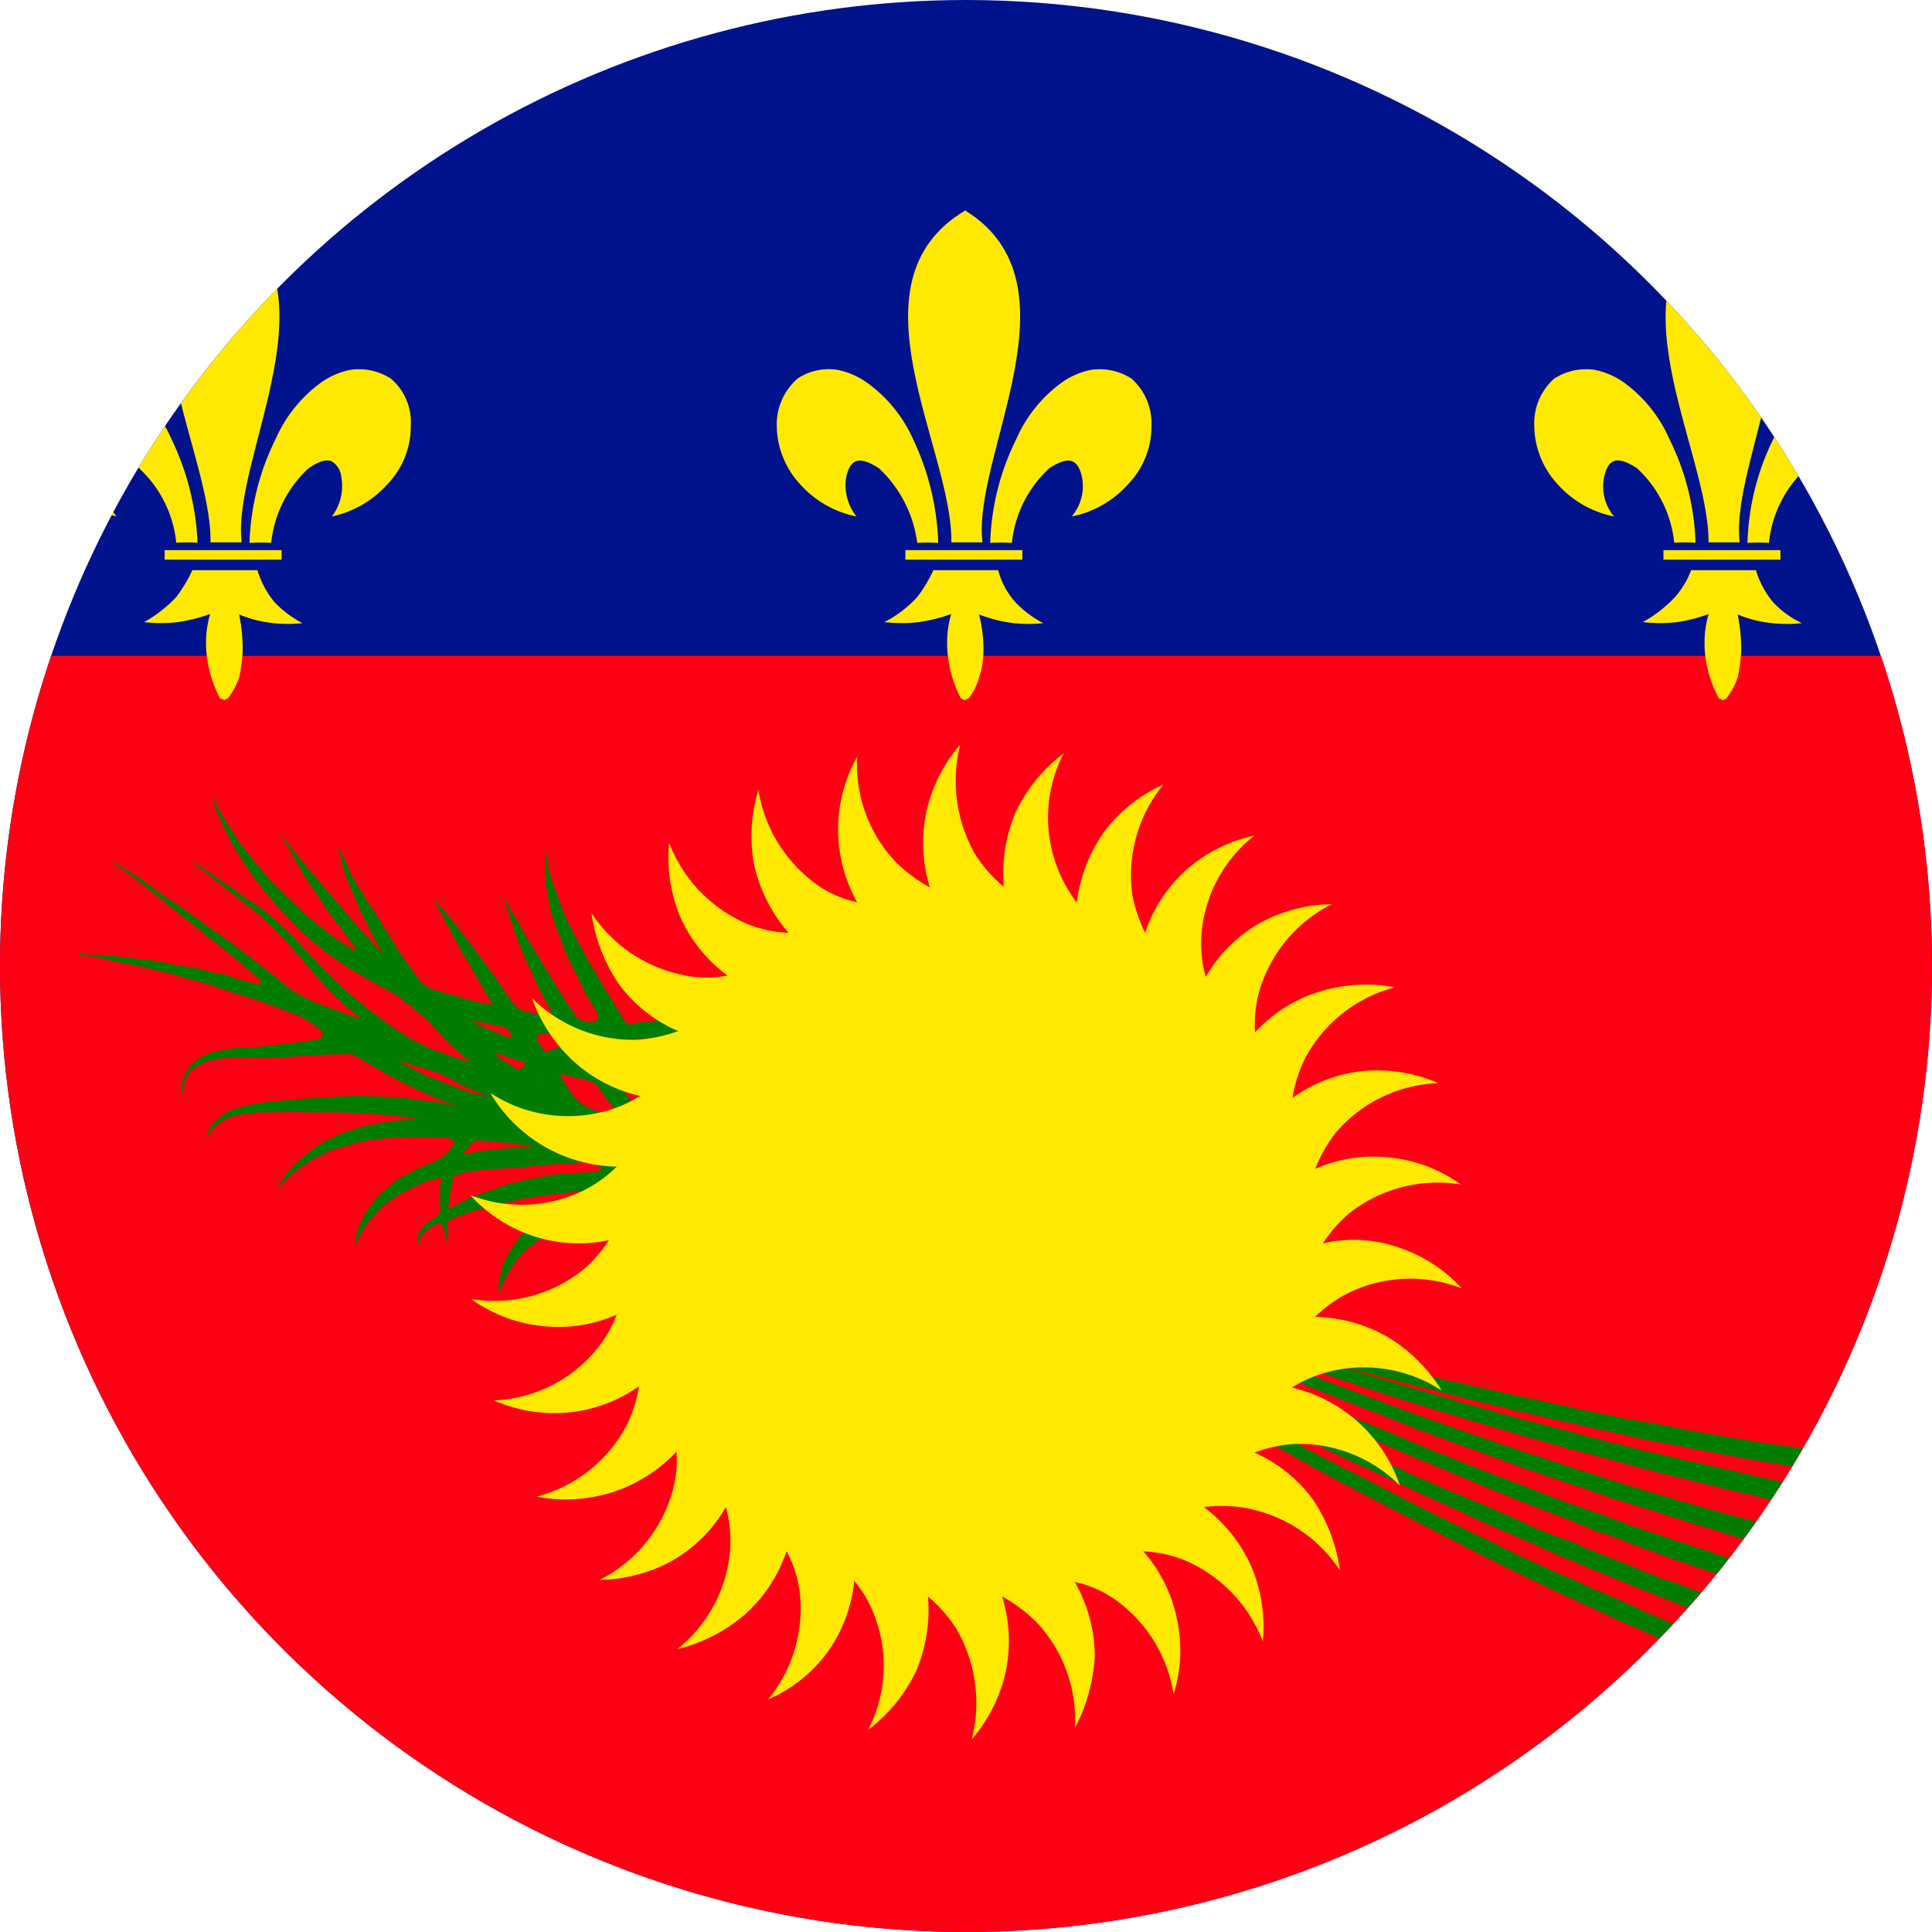 <svg xmlns="http://www.w3.org/2000/svg" xmlns:xlink="http://www.w3.org/1999/xlink" width="24" height="24" viewBox="0 0 24 24">
  <defs>
    <clipPath id="clip-path">
      <path id="Tracciato_2872" data-name="Tracciato 2872" d="M.263,12.749a12,12,0,1,0,12-12,12,12,0,0,0-12,12" transform="translate(-0.263 -0.749)" fill="none"/>
    </clipPath>
  </defs>
  <g id="Guadalupa" transform="translate(-0.263 -0.749)">
    <g id="Raggruppa_65" data-name="Raggruppa 65" transform="translate(0.263 0.749)" clip-path="url(#clip-path)">
      <rect id="Rettangolo_271" data-name="Rettangolo 271" width="29.661" height="24" transform="translate(-2.83 0)" fill="#00138c"/>
      <rect id="Rettangolo_272" data-name="Rettangolo 272" width="29.661" height="15.853" transform="translate(-2.83 8.147)" fill="#fe0014"/>
      <path id="Tracciato_2852" data-name="Tracciato 2852" d="M15.026,6.32l-.161-.032c-.108-.011-.258-.043-.463-.075s-.43-.086-.71-.129c-.14-.032-.28-.065-.43-.086s-.323-.065-.5-.108c-.334-.065-.7-.151-1.076-.237s-.786-.183-1.205-.291-.85-.215-1.281-.344c-.2-.054-.441-.118-.657-.183s-.441-.129-.646-.2c-.452-.129-.883-.269-1.313-.409s-.85-.291-1.259-.43S4.555,3.5,4.178,3.36s-.721-.28-1.044-.409l-.441-.194c-.14-.054-.28-.118-.409-.161l-.366-.161-.3-.129-.43-.194-.14-.065.14.065.43.183.3.129.366.151c.129.043.269.108.409.161.161.054.3.118.463.183.334.118.667.248,1.044.387l1.162.409c.4.14.839.28,1.259.409s.872.269,1.3.4c.226.065.441.118.667.183s.43.118.657.172c.43.118.861.226,1.27.323s.829.183,1.216.269.743.161,1.076.226c.172.032.334.054.484.086l.441.086.71.118.452.065.172.032Z" transform="translate(7.381 11.923)" fill="#007c00"/>
      <path id="Tracciato_2853" data-name="Tracciato 2853" d="M14.788,7.022l-.172-.032c-.108-.032-.248-.065-.452-.108-.183-.043-.43-.108-.7-.172L13.023,6.6l-.463-.129q-.517-.129-1.065-.291c-.387-.108-.8-.237-1.195-.355s-.839-.269-1.259-.409L8.4,5.193,7.75,4.967c-.43-.161-.872-.323-1.281-.484s-.829-.334-1.238-.5c-.387-.172-.764-.334-1.13-.5s-.689-.312-1-.463c-.161-.065-.312-.14-.452-.2s-.269-.14-.4-.194L1.9,2.459,1.6,2.309l-.42-.215-.14-.075.14.075c.108.043.237.118.42.2l.3.14.355.172.4.183.452.2c.312.14.657.291,1.022.441s.743.312,1.141.474.807.323,1.227.474.861.312,1.291.463l.646.226c.215.065.42.14.646.2.43.14.861.269,1.27.387s.807.237,1.184.334.743.194,1.065.28c.172.043.323.075.474.118l.441.1.71.161.441.1.161.032Z" transform="translate(7.371 11.639)" fill="#007c00"/>
      <path id="Tracciato_2854" data-name="Tracciato 2854" d="M14.443,7.859l-.161-.043-.441-.14c-.194-.054-.43-.129-.689-.215l-.43-.129-.463-.161c-.334-.108-.678-.226-1.055-.366s-.764-.269-1.162-.43-.818-.312-1.227-.484l-.635-.258c-.2-.1-.42-.183-.624-.28-.42-.183-.839-.366-1.248-.56S5.5,4.4,5.112,4.211,4.359,3.834,4,3.651l-.969-.517L2.6,2.887l-.387-.215c-.129-.075-.237-.14-.344-.194l-.291-.172-.4-.237-.14-.086.14.086.409.226.291.161c.108.065.215.129.344.194l.387.215.43.226c.3.161.635.334.99.517s.721.355,1.109.538.786.366,1.205.56c.409.172.829.366,1.248.538l.635.258.635.258c.42.161.829.312,1.238.463s.786.28,1.162.409.721.237,1.044.344c.172.054.323.1.474.151l.43.129c.258.075.5.151.689.2l.441.118.161.043Z" transform="translate(7.361 11.298)" fill="#007c00"/>
      <path id="Tracciato_2855" data-name="Tracciato 2855" d="M14.173,8.429l-.161-.054-.441-.151c-.194-.065-.42-.151-.689-.248-.118-.054-.269-.1-.42-.151-.129-.065-.3-.118-.441-.183-.323-.118-.678-.258-1.033-.409s-.764-.312-1.152-.484-.8-.344-1.205-.538l-.613-.291c-.215-.1-.43-.194-.624-.3-.409-.194-.818-.409-1.216-.613S5.391,4.587,5,4.383c-.366-.215-.743-.42-1.076-.613s-.657-.387-.947-.57q-.226-.129-.42-.258c-.14-.086-.258-.161-.377-.248-.118-.054-.226-.14-.334-.194l-.28-.194-.387-.248-.14-.086.14.086.4.248a1.706,1.706,0,0,1,.269.183l.344.2c.118.054.248.151.377.215L3,3.167c.291.172.6.366.958.56.334.183.71.387,1.076.581s.786.409,1.173.613c.42.194.829.4,1.238.592l.624.291c.2.1.409.194.613.28q.613.274,1.227.517c.387.172.775.323,1.13.463.377.14.71.269,1.044.4l.463.161c.14.054.28.1.409.151.269.086.5.172.689.226l.441.151.161.054Z" transform="translate(7.352 11.19)" fill="#007c00"/>
      <path id="Tracciato_2856" data-name="Tracciato 2856" d="M13.885,8.947l-.151-.054-.441-.172-.667-.269-.409-.172c-.14-.054-.291-.129-.452-.2-.312-.129-.657-.28-1.012-.452-.366-.151-.743-.344-1.13-.517s-.786-.387-1.184-.592l-.6-.323-.6-.312c-.409-.237-.807-.452-1.195-.689L4.9,4.534c-.366-.237-.721-.441-1.055-.657s-.635-.42-.926-.6L2.509,3l-.366-.248-.323-.226a2.911,2.911,0,0,1-.269-.194l-.377-.269-.14-.1.14.1.377.258c.086.065.183.118.28.194l.323.215.377.248.409.269q.436.274.936.581c.334.215.689.42,1.065.646s.753.42,1.141.646.807.43,1.205.656l.613.312c.2.1.4.194.6.3.409.194.807.387,1.195.57s.764.355,1.13.506.7.291,1.012.441c.161.065.312.118.463.172a4.19,4.19,0,0,0,.409.172l.667.269a3.713,3.713,0,0,1,.441.161l.151.043Z" transform="translate(7.274 11.093)" fill="#007c00"/>
      <path id="Tracciato_2857" data-name="Tracciato 2857" d="M13.568,9.505l-.151-.065L13,9.247c-.194-.075-.409-.183-.667-.3l-.4-.183c-.14-.075-.291-.14-.441-.215-.312-.151-.646-.323-1-.506s-.71-.366-1.1-.57-.764-.42-1.152-.646c-.2-.108-.4-.226-.592-.344s-.4-.226-.592-.344c-.4-.237-.786-.484-1.162-.721s-.753-.484-1.109-.721l-1.022-.71q-.484-.339-.9-.646l-.4-.291-.355-.269a3.68,3.68,0,0,1-.3-.237l-.269-.2-.366-.28L1.041,1.95l.129.108.377.28.258.194.323.237.355.258.4.28c.28.2.592.42.915.635s.667.452,1.033.678.732.474,1.119.71.775.474,1.173.7c.194.118.4.226.592.344l.592.323c.4.226.786.43,1.173.624s.743.387,1.1.56l1,.484c.151.065.3.14.441.2s.28.118.409.183c.258.108.474.2.657.291l.43.183.151.054Z" transform="translate(7.332 10.976)" fill="#007c00"/>
      <path id="Tracciato_2858" data-name="Tracciato 2858" d="M7.662,4.69l.517-.032.215-.032L8.576,4.6l.258-.043.043-.011V4.54l-.043.011H8.576l-.183.011H8.2l.022-.011a1.85,1.85,0,0,0,.28-.022h.118l.086-.011-.032-.011L8.5,4.486a1.814,1.814,0,0,0-.269-.022c-.108-.011-.226-.011-.355-.011a2.981,2.981,0,0,0-.42.032l-.14.011-.14.032-.043-.054L7.1,4.421l-.226-.366-.108-.183-.1-.172-.1-.183-.022-.043-.011-.022-.011-.022-.043-.086a1.988,1.988,0,0,1-.14-.312l-.1-.269-.065-.226L6.166,2.4l-.011-.022V2.4l-.011.065v.086l.011.226.054.3a2.622,2.622,0,0,0,.118.344l.032.1.011.022.011.022.011.043.043.1.022.043.022.043.194.387.1.161c.054.1.032.151-.065.151s-.183-.054-.2-.108L6.445,4.3l-.1-.161-.1-.161-.1-.161-.172-.28-.075-.129-.065-.118-.108-.183L5.66,2.99l-.011-.022H5.638l.011.022.043.14.065.2.043.129.054.14.065.151.075.151.075.172.086.161.054.1.022.086H6.209l-.172-.032-.118-.022a.279.279,0,0,1-.183-.129l-.075-.1q-.113-.178-.226-.323l-.215-.291-.183-.237L4.9,3.119,4.8,3l-.022-.022h0l.011.032.065.129.108.2L5.1,3.6l.183.312.194.334.011.011.011.032-.011-.011-.172-.032-.366-.1L4.863,4.12,4.82,4.109,4.777,4.1,4.7,4.066,4.605,4l-.022-.032c-.108-.151-.215-.291-.3-.43l-.248-.4c-.086-.118-.151-.237-.215-.334s-.108-.194-.14-.28L3.6,2.355l-.011-.043-.011.011.011.032.043.194a1.4,1.4,0,0,0,.108.291,3.472,3.472,0,0,0,.161.366c.065.14.14.28.226.43l.011.022-.011-.011L4.11,3.625l-.344-.377-.3-.355-.258-.3-.194-.237-.075-.108-.075-.075.022.032.1.172.151.269.215.323a4.364,4.364,0,0,0,.28.387l.108.151c.065.086.075.118.022.086l-.1-.065a2.665,2.665,0,0,1-.28-.2l-.129-.1-.065-.054-.054-.054-.118-.108L2.9,2.9l-.2-.2-.086-.108-.086-.1L2.377,2.3c-.086-.129-.161-.237-.215-.334l-.075-.118-.043-.108V1.677l-.011.075.022.108.065.129a3.842,3.842,0,0,0,.183.366l.129.2.075.108.086.118.194.237.1.108L3,3.248l.065.065.054.054.129.118c.1.075.183.151.28.215a3.118,3.118,0,0,0,.312.2c.108.065.215.129.323.183l.075.043.086.043.011.011.054.054.065.043.118.1.032.022.1.086.054.065a3.273,3.273,0,0,0,.441.42l.022.011H5.186l-.065-.022-.108-.032-.28-.1-.161-.075-.011-.011-.075-.032-.065-.043L4.228,4.54c-.129-.1-.258-.183-.377-.291A3.346,3.346,0,0,1,3.5,3.937l-.086-.086-.043-.043-.043-.043-.161-.172c-.108-.118-.226-.237-.344-.344a2.6,2.6,0,0,0-.387-.291c-.172-.129-.355-.248-.538-.377-.14-.1-.161-.1-.065-.022l.194.151.377.3a3.3,3.3,0,0,1,.366.312c.108.108.215.226.312.344l.161.183.032.043.043.043.086.1a3.509,3.509,0,0,0,.355.334l.054.054.032.032-.032-.011-.194-.075L3.421,4.3l-.14-.054a2.056,2.056,0,0,1-.3-.161l-.14-.118-.43-.334c-.14-.108-.291-.215-.43-.312s-.291-.215-.441-.312-.291-.2-.441-.312l-.226-.14C.752,2.473.741,2.484.86,2.57l.215.161c.14.108.28.215.42.334s.291.215.42.334l.42.334.2.172c.108.086.108.14,0,.108l-.2-.054L2.162,3.9,2,3.872l-.161-.043L1.678,3.8l-.151-.022-.14-.032-.14-.022-.129-.011L.892,3.679l-.2-.011L.6,3.657H.526L.408,3.646H.354v.011l.054.011.118.011.151.032.2.043.226.043.129.032.129.032.14.032.14.043L1.8,3.98l.161.043.161.054.161.054a6.839,6.839,0,0,1,.7.248l.1.032a1.558,1.558,0,0,1,.248.161c.086.065.065.129-.043.14l-.2.032-.291.032-.28.032-.258.011-.237.043-.054.022-.043.022L1.9,4.916H1.893l-.022.011-.032.022A.448.448,0,0,0,1.7,5.1a.318.318,0,0,0-.065.237v.032l.011.022V5.336a.348.348,0,0,1,.086-.215.407.407,0,0,1,.129-.1l.086-.043L1.99,4.97l.043-.011a2.29,2.29,0,0,1,.484-.022,2.425,2.425,0,0,0,.28,0l.3-.022c.2-.011.409-.022.624-.022h.032l.151.086.129.075a5.29,5.29,0,0,0,.484.258c.161.075.334.151.506.215l.032.011L4.82,5.487l-.28-.032-.075-.011-.043-.011H4.379l-.161-.011-.312-.011c-.2,0-.4.011-.581.022s-.355.022-.517.043a2.637,2.637,0,0,0-.452.075.588.588,0,0,0-.3.172.275.275,0,0,0-.108.194l-.011.054v0l.022-.054a.325.325,0,0,1,.129-.161.658.658,0,0,1,.291-.118l.2-.022h.226c.161-.011.334,0,.517,0s.387,0,.581.011l.3.022.3.032.054.011L4.487,5.7l-.118.011a2.507,2.507,0,0,0-.5.086l-.054.011-.054.022-.108.032-.194.086a1.764,1.764,0,0,0-.312.215,1.828,1.828,0,0,0-.2.194l-.1.151-.022.032H2.84l.022-.022.054-.054.032-.032.043-.043.215-.161a2.844,2.844,0,0,1,.312-.151l.194-.054.1-.032.054-.011.054-.011a3.075,3.075,0,0,1,.463-.043c.161-.011.323,0,.5,0l.075.011.065.043-.022.043L4.95,6.1a.541.541,0,0,1-.248.151l-.215.1L4.3,6.455l-.151.129a1.251,1.251,0,0,0-.226.269.9.9,0,0,0-.108.237L3.8,7.133l-.011.054v.075l.011.011.022.032-.011-.011L3.8,7.252l.022-.065.011-.032.032-.043a.992.992,0,0,1,.14-.2,1.154,1.154,0,0,1,.237-.215,1.934,1.934,0,0,1,.334-.183L4.616,6.5l.011-.011h.011l.022-.011.1-.032.054-.011.043-.011v.011a1.425,1.425,0,0,0-.011.366l.011.032L4.81,6.9l-.043.032a.6.6,0,0,0-.172.151.188.188,0,0,0-.032.14v.032l.011.011V7.219l.022-.054.043-.054A.525.525,0,0,1,4.81,7l.032-.011.032.032.011.043.043.172v.022l.011-.086V7.069L4.928,7A.1.1,0,0,1,5,6.929l.065-.022.065-.022.075-.032.161-.043a3.427,3.427,0,0,1,.355-.086c.118-.032.248-.054.377-.075l.387-.043.2-.011.1-.011H6.8l-.032.022-.054.022-.075.032-.075.022-.151.075a1.263,1.263,0,0,0-.291.161,1.036,1.036,0,0,0-.237.194l-.032.022-.022.032-.043.054-.075.118a.777.777,0,0,0-.1.215l-.043.172v.129h.011V7.844l.043-.108L5.7,7.585l.118-.172A1.309,1.309,0,0,1,6,7.252,1.275,1.275,0,0,1,6.241,7.1l.129-.075.14-.054.14-.065.075-.032L6.8,6.853,6.951,6.8,7.1,6.746h.011l.086.043.043.054.011.022h.011l-.011-.022L7.22,6.778c-.011-.032.022-.075.075-.086l.1-.022.022-.011.022-.011.011.011.1.086.161.161.151.14.108.108.075.1.032.032.011-.011-.032-.032-.161-.226-.129-.161-.075-.086-.075-.086-.032-.032.043-.043L7.672,6.6h.054l.043.011h.022l.312.14.118.065.075.043.032.011H8.34l-.032-.022-.075-.065-.108-.065L8.049,6.66c-.043-.032.032-.043.172-.032l.237.011.14.011h.022V6.638L8.6,6.627l-.129-.043-.161-.043-.161-.032L8.178,6.5h.054l.032.011.129.043.1.022.032.011.011-.011L8.5,6.563,8.4,6.52,8.361,6.5l-.054-.022h.011l.108-.022h.022V6.444H8.426l-.108-.022H8.243l-.1-.022-.011-.011-.1-.043-.1-.043L7.834,6.24c-.065-.032-.043-.054.032-.054h.161l.043.011h.194l.054.054.054.054.022.011.011.011-.022-.032-.022-.043.011-.043h.086L8.437,6.2l-.075-.022a.2.2,0,0,1-.108-.086l-.032-.118-.043-.054-.065-.032L8.1,5.863l-.1-.129-.14-.2-.14-.194h.011l.043-.011H7.737l-.011-.011-.075-.1-.075-.1-.118-.172-.118-.172-.011-.022L7.3,4.7H7.36l.3-.011M5.326,5.96l.065.011.14.011.129.011.258.032h.011l.043.011-.032.011H5.886c-.172.011-.334.022-.5.043l-.129.022-.129.022.011-.022L5.2,6.036a.182.182,0,0,1,.129-.075m.28-1c-.108-.075-.086-.1.043-.043l.237.075L5.9,5l-.022.043-.054.043H5.811l-.2-.129M7.662,6.412H7.64l-.065-.022L7.565,6.38l-.118-.054L7.36,6.283l-.075-.032H7.3l.183.043.172.043.032.011.075.032-.032.032H7.662m-1.6-1.184.011-.011.022.011-.011.011ZM7.07,6.348l-.022.011-.043-.022h.022l.043.011m.8.043h.022L7.92,6.4H7.9l-.032-.011M6.9,5.648l-.129-.054L6.639,5.53a.557.557,0,0,1-.194-.194L6.37,5.218l-.032-.054.011-.032.032.011.194.054a.6.6,0,0,1,.2.065l.022.022c.075.118.161.226.237.323l.054.065c.032.043.032.065,0,.054L6.9,5.648M6.532,4.97l.065.022c.022.022,0,.032-.043.022L6.532,4.97M6.37,4.658l.043.043c.011.022-.032.065-.108.108l-.151.054H6.144l-.011-.011-.075-.118c-.043-.075.011-.108.108-.1l.194.022ZM5.628,4.55l.022.011.032.022.022.032.032.054c.011.022-.043.022-.129-.022l-.161-.065-.118-.054-.1-.054h.022l.194.043.183.032m-1.3.43.054.011.334.1.118.043h.011l.065.032.043.022a4.156,4.156,0,0,0,.441.215l.022.011.011.011-.161-.043L5.1,5.325c-.194-.075-.377-.14-.549-.226l-.226-.118M6.682,6.358l-.2.011a2.8,2.8,0,0,0-.42.054c-.129.022-.258.054-.387.086l-.355.129a1.956,1.956,0,0,0-.3.14l-.032.011-.043.022V6.8a1.95,1.95,0,0,1,.054-.334L5,6.423c0-.022.1-.054.215-.075l.2-.022L5.9,6.294c.161-.022.323-.032.484-.043l.161-.011a.558.558,0,0,1,.2.011l.065.032.022.022.011.011-.022.032H6.779l-.1.011M8.2,6.132Zm-.269-.28c.011.022-.086.022-.237-.011l-.258-.054-.011-.011-.1-.14L7.21,5.476,7.1,5.314h.065l.075.011.118.011a.393.393,0,0,1,.215.118l.086.1.118.14L7.9,5.82l.032.032m-.517-.592L7.339,5.25l-.086-.011L7.124,5.2l-.129-.032V5.153L6.9,5l-.086-.151.011-.011.118-.032.054-.022a.107.107,0,0,1,.108.054l.043.075L7.4,5.25Z" transform="translate(0.625 8.203)" fill="#007c00"/>
      <path id="Tracciato_2859" data-name="Tracciato 2859" d="M12.871,9.637a1.993,1.993,0,0,0-.657-.657,1.877,1.877,0,0,0-.915-.258,1.619,1.619,0,0,1,.42-.3,1.747,1.747,0,0,1,1.4-.054,1.826,1.826,0,0,0-.775-.506,1.7,1.7,0,0,0-.947-.054,1.623,1.623,0,0,1,.344-.387,1.774,1.774,0,0,1,1.367-.344,1.824,1.824,0,0,0-.872-.334,1.8,1.8,0,0,0-.936.14,1.784,1.784,0,0,1,.258-.452,1.758,1.758,0,0,1,1.27-.613,1.892,1.892,0,0,0-.926-.151A1.826,1.826,0,0,0,11.019,6a1.656,1.656,0,0,1,.161-.5,1.772,1.772,0,0,1,1.109-.872,1.913,1.913,0,0,0-.936.054,1.783,1.783,0,0,0-.8.506,1.508,1.508,0,0,1,.054-.517,1.763,1.763,0,0,1,.9-1.076,1.915,1.915,0,0,0-.9.237,1.8,1.8,0,0,0-.667.667,1.557,1.557,0,0,1-.054-.517,1.731,1.731,0,0,1,.657-1.238,1.856,1.856,0,0,0-.839.42,1.821,1.821,0,0,0-.517.786,1.826,1.826,0,0,1-.161-.484,1.783,1.783,0,0,1,.387-1.356,1.879,1.879,0,0,0-.732.581,1.965,1.965,0,0,0-.344.883,1.776,1.776,0,0,1-.248-.452,1.736,1.736,0,0,1,.086-1.4,1.983,1.983,0,0,0-.592.721,1.929,1.929,0,0,0-.151.936A1.762,1.762,0,0,1,7.091,3a1.827,1.827,0,0,1-.2-1.388,1.917,1.917,0,0,0-.42.829,1.865,1.865,0,0,0,.043.947,2.008,2.008,0,0,1-.42-.312,1.757,1.757,0,0,1-.484-1.313,1.844,1.844,0,0,0,0,1.808,1.374,1.374,0,0,1-.474-.2,1.8,1.8,0,0,1-.753-1.195,1.945,1.945,0,0,0-.054.926,1.93,1.93,0,0,0,.43.85,1.583,1.583,0,0,1-.506-.108,1.788,1.788,0,0,1-.979-1.012,1.919,1.919,0,0,0,.14.926A1.837,1.837,0,0,0,4,4.482a1.384,1.384,0,0,1-.517,0,1.789,1.789,0,0,1-1.173-.775,2.072,2.072,0,0,0,.334.872,1.766,1.766,0,0,0,.743.592,1.833,1.833,0,0,1-.506.108A1.775,1.775,0,0,1,1.57,4.761a1.933,1.933,0,0,0,.506.775,1.819,1.819,0,0,0,.839.441,1.609,1.609,0,0,1-.474.2,1.763,1.763,0,0,1-1.388-.237,1.862,1.862,0,0,0,1.571.915,1.619,1.619,0,0,1-.42.3,1.751,1.751,0,0,1-1.4.054,1.826,1.826,0,0,0,.775.506,1.8,1.8,0,0,0,.947.054,1.623,1.623,0,0,1-.344.387,1.768,1.768,0,0,1-1.367.344,1.824,1.824,0,0,0,.872.334,1.8,1.8,0,0,0,.936-.14,1.571,1.571,0,0,1-.258.441,1.741,1.741,0,0,1-1.27.624,1.892,1.892,0,0,0,.926.151A1.826,1.826,0,0,0,2.9,9.583a1.657,1.657,0,0,1-.161.5,1.772,1.772,0,0,1-1.109.872,1.913,1.913,0,0,0,.936-.054,1.88,1.88,0,0,0,.8-.506,1.426,1.426,0,0,1-.054.506,1.761,1.761,0,0,1-.9,1.087,1.915,1.915,0,0,0,.9-.237,1.8,1.8,0,0,0,.667-.667,1.557,1.557,0,0,1,.054.517,1.752,1.752,0,0,1-.657,1.248,2.012,2.012,0,0,0,.839-.43,1.821,1.821,0,0,0,.517-.786,1.423,1.423,0,0,1,.161.484,1.783,1.783,0,0,1-.387,1.356,1.806,1.806,0,0,0,.732-.581A1.828,1.828,0,0,0,5.574,12a1.51,1.51,0,0,1,.258.452,1.736,1.736,0,0,1-.086,1.4,1.983,1.983,0,0,0,.592-.721,1.929,1.929,0,0,0,.151-.936,1.762,1.762,0,0,1,.344.387,1.825,1.825,0,0,1,.2,1.388,1.917,1.917,0,0,0,.42-.829,1.865,1.865,0,0,0-.043-.947,2.008,2.008,0,0,1,.42.312,1.766,1.766,0,0,1,.484,1.324,2.155,2.155,0,0,0,.248-.9,1.893,1.893,0,0,0-.248-.915,1.374,1.374,0,0,1,.474.2,1.783,1.783,0,0,1,.753,1.195,1.832,1.832,0,0,0,.043-.926,1.811,1.811,0,0,0-.42-.85,1.583,1.583,0,0,1,.506.108,1.788,1.788,0,0,1,.979,1.012,1.919,1.919,0,0,0-.14-.926,1.873,1.873,0,0,0-.592-.743,1.685,1.685,0,0,1,.517.011,1.783,1.783,0,0,1,1.173.775A2.071,2.071,0,0,0,11.278,11a1.806,1.806,0,0,0-.732-.592,1.676,1.676,0,0,1,.506-.108,1.766,1.766,0,0,1,1.3.517A1.862,1.862,0,0,0,11.009,9.6a1.609,1.609,0,0,1,.474-.2,1.763,1.763,0,0,1,1.388.237" transform="translate(5.038 7.637)" fill="#ffe900"/>
      <path id="Tracciato_2860" data-name="Tracciato 2860" d="M1.159.992c-1.485.893-.151,2.97-.172,4.122h.387C1.245,4.038,2.634,1.9,1.159.992" transform="translate(1.628 1.623)" fill="#ffe900"/>
      <path id="Tracciato_2861" data-name="Tracciato 2861" d="M2.307,3.323a3.283,3.283,0,0,0-.323-1.281,1.726,1.726,0,0,0-.56-.7.953.953,0,0,0-.366-.161.734.734,0,0,0-.506.108.707.707,0,0,0-.248.581A1.036,1.036,0,0,0,.6,2.6a1.273,1.273,0,0,0,.7.4.583.583,0,0,1-.129-.484c.011-.043.032-.161.118-.2s.226.043.291.086a1.462,1.462,0,0,1,.463.926,2.244,2.244,0,0,1,.269,0" transform="translate(0.147 3.414)" fill="#ffe900"/>
      <path id="Tracciato_2862" data-name="Tracciato 2862" d="M.551,3.323A3.1,3.1,0,0,1,.874,2.042a1.726,1.726,0,0,1,.56-.7A.953.953,0,0,1,1.8,1.181a.734.734,0,0,1,.506.108.707.707,0,0,1,.248.581,1.036,1.036,0,0,1-.291.732,1.289,1.289,0,0,1-.689.4.627.627,0,0,0,.118-.484.26.26,0,0,0-.118-.2c-.1-.043-.226.043-.291.086a1.462,1.462,0,0,0-.463.926,2.242,2.242,0,0,0-.269,0" transform="translate(2.549 3.414)" fill="#ffe900"/>
      <rect id="Rettangolo_273" data-name="Rettangolo 273" width="1.453" height="0.118" transform="translate(2.045 6.834)" fill="#ffe900"/>
      <path id="Tracciato_2863" data-name="Tracciato 2863" d="M1.032,1.407a1.745,1.745,0,0,1-.2.334,1.624,1.624,0,0,1-.4.312,1.8,1.8,0,0,0,.42,0,2.155,2.155,0,0,0,.4-.1,1.289,1.289,0,0,0-.043.5A1.492,1.492,0,0,0,1.376,3l.054.022L1.473,3a.922.922,0,0,0,.14-.258,2.5,2.5,0,0,0,.043-.3,2.151,2.151,0,0,0-.043-.484,1.441,1.441,0,0,0,.28.086,1.686,1.686,0,0,0,.506.022,1.333,1.333,0,0,1-.344-.258,1.128,1.128,0,0,1-.215-.4H1.032" transform="translate(1.358 5.675)" fill="#ffe900"/>
      <path id="Tracciato_2864" data-name="Tracciato 2864" d="M2.019.992c-1.5.893-.151,2.97-.172,4.122h.387C2.1,4.038,3.493,1.9,2.019.992" transform="translate(9.971 1.623)" fill="#ffe900"/>
      <path id="Tracciato_2865" data-name="Tracciato 2865" d="M3.162,3.323A3.245,3.245,0,0,0,2.85,2.042a1.732,1.732,0,0,0-.57-.7.953.953,0,0,0-.366-.161.7.7,0,0,0-.5.108.76.76,0,0,0-.258.581,1.086,1.086,0,0,0,.291.732,1.273,1.273,0,0,0,.7.4.623.623,0,0,1-.129-.484c.011-.043.032-.161.118-.2s.226.043.291.086a1.538,1.538,0,0,1,.474.926,2.068,2.068,0,0,1,.258,0" transform="translate(8.493 3.414)" fill="#ffe900"/>
      <path id="Tracciato_2866" data-name="Tracciato 2866" d="M1.406,3.323a3.1,3.1,0,0,1,.323-1.281,1.726,1.726,0,0,1,.56-.7.953.953,0,0,1,.366-.161.734.734,0,0,1,.506.108.742.742,0,0,1,.248.581,1.036,1.036,0,0,1-.291.732,1.273,1.273,0,0,1-.7.4.583.583,0,0,0,.129-.484c-.011-.043-.032-.161-.118-.2s-.226.043-.291.086a1.462,1.462,0,0,0-.463.926,2.242,2.242,0,0,0-.269,0" transform="translate(10.895 3.414)" fill="#ffe900"/>
      <rect id="Rettangolo_274" data-name="Rettangolo 274" width="1.453" height="0.118" transform="translate(11.247 6.834)" fill="#ffe900"/>
      <path id="Tracciato_2867" data-name="Tracciato 2867" d="M1.9,1.407a1.745,1.745,0,0,1-.2.334,1.465,1.465,0,0,1-.409.312,1.9,1.9,0,0,0,.43,0,2.155,2.155,0,0,0,.4-.1,1.289,1.289,0,0,0-.043.5A1.492,1.492,0,0,0,2.241,3l.043.022L2.338,3a.716.716,0,0,0,.129-.258,1.03,1.03,0,0,0,.054-.3,1.734,1.734,0,0,0-.054-.484,1.863,1.863,0,0,0,.291.086,1.677,1.677,0,0,0,.506.022,1.333,1.333,0,0,1-.344-.258.972.972,0,0,1-.215-.4H1.9" transform="translate(9.695 5.675)" fill="#ffe900"/>
      <path id="Tracciato_2868" data-name="Tracciato 2868" d="M2.891.992c-1.485.893-.161,2.97-.172,4.122h.387C2.977,4.038,4.365,1.9,2.891.992" transform="translate(18.505 1.623)" fill="#ffe900"/>
      <path id="Tracciato_2869" data-name="Tracciato 2869" d="M4.036,3.323a3.1,3.1,0,0,0-.323-1.281,1.726,1.726,0,0,0-.56-.7.953.953,0,0,0-.366-.161.734.734,0,0,0-.506.108.742.742,0,0,0-.248.581,1.086,1.086,0,0,0,.291.732,1.273,1.273,0,0,0,.7.4A.583.583,0,0,1,2.9,2.516c.011-.043.032-.161.118-.2s.226.043.291.086a1.462,1.462,0,0,1,.463.926,2.242,2.242,0,0,1,.269,0" transform="translate(17.026 3.414)" fill="#ffe900"/>
      <path id="Tracciato_2870" data-name="Tracciato 2870" d="M2.28,3.323A3.1,3.1,0,0,1,2.6,2.042a1.643,1.643,0,0,1,.56-.7.953.953,0,0,1,.366-.161.734.734,0,0,1,.506.108.742.742,0,0,1,.248.581,1.036,1.036,0,0,1-.291.732,1.273,1.273,0,0,1-.7.4.583.583,0,0,0,.129-.484c-.011-.043-.032-.161-.118-.2s-.226.043-.291.086a1.462,1.462,0,0,0-.463.926,2.242,2.242,0,0,0-.269,0" transform="translate(19.428 3.414)" fill="#ffe900"/>
      <rect id="Rettangolo_275" data-name="Rettangolo 275" width="1.453" height="0.118" transform="translate(20.664 6.834)" fill="#ffe900"/>
      <path id="Tracciato_2871" data-name="Tracciato 2871" d="M2.762,1.407a1.069,1.069,0,0,1-.2.334,1.624,1.624,0,0,1-.4.312,1.887,1.887,0,0,0,.43,0,2.016,2.016,0,0,0,.387-.1,1.289,1.289,0,0,0-.043.5A1.492,1.492,0,0,0,3.106,3l.054.022L3.2,3a.922.922,0,0,0,.14-.258,2.5,2.5,0,0,0,.043-.3,2.151,2.151,0,0,0-.043-.484,1.441,1.441,0,0,0,.28.086,1.748,1.748,0,0,0,.517.022,1.193,1.193,0,0,1-.355-.258,1.128,1.128,0,0,1-.215-.4H2.762" transform="translate(18.246 5.675)" fill="#ffe900"/>
    </g>
  </g>
</svg>

